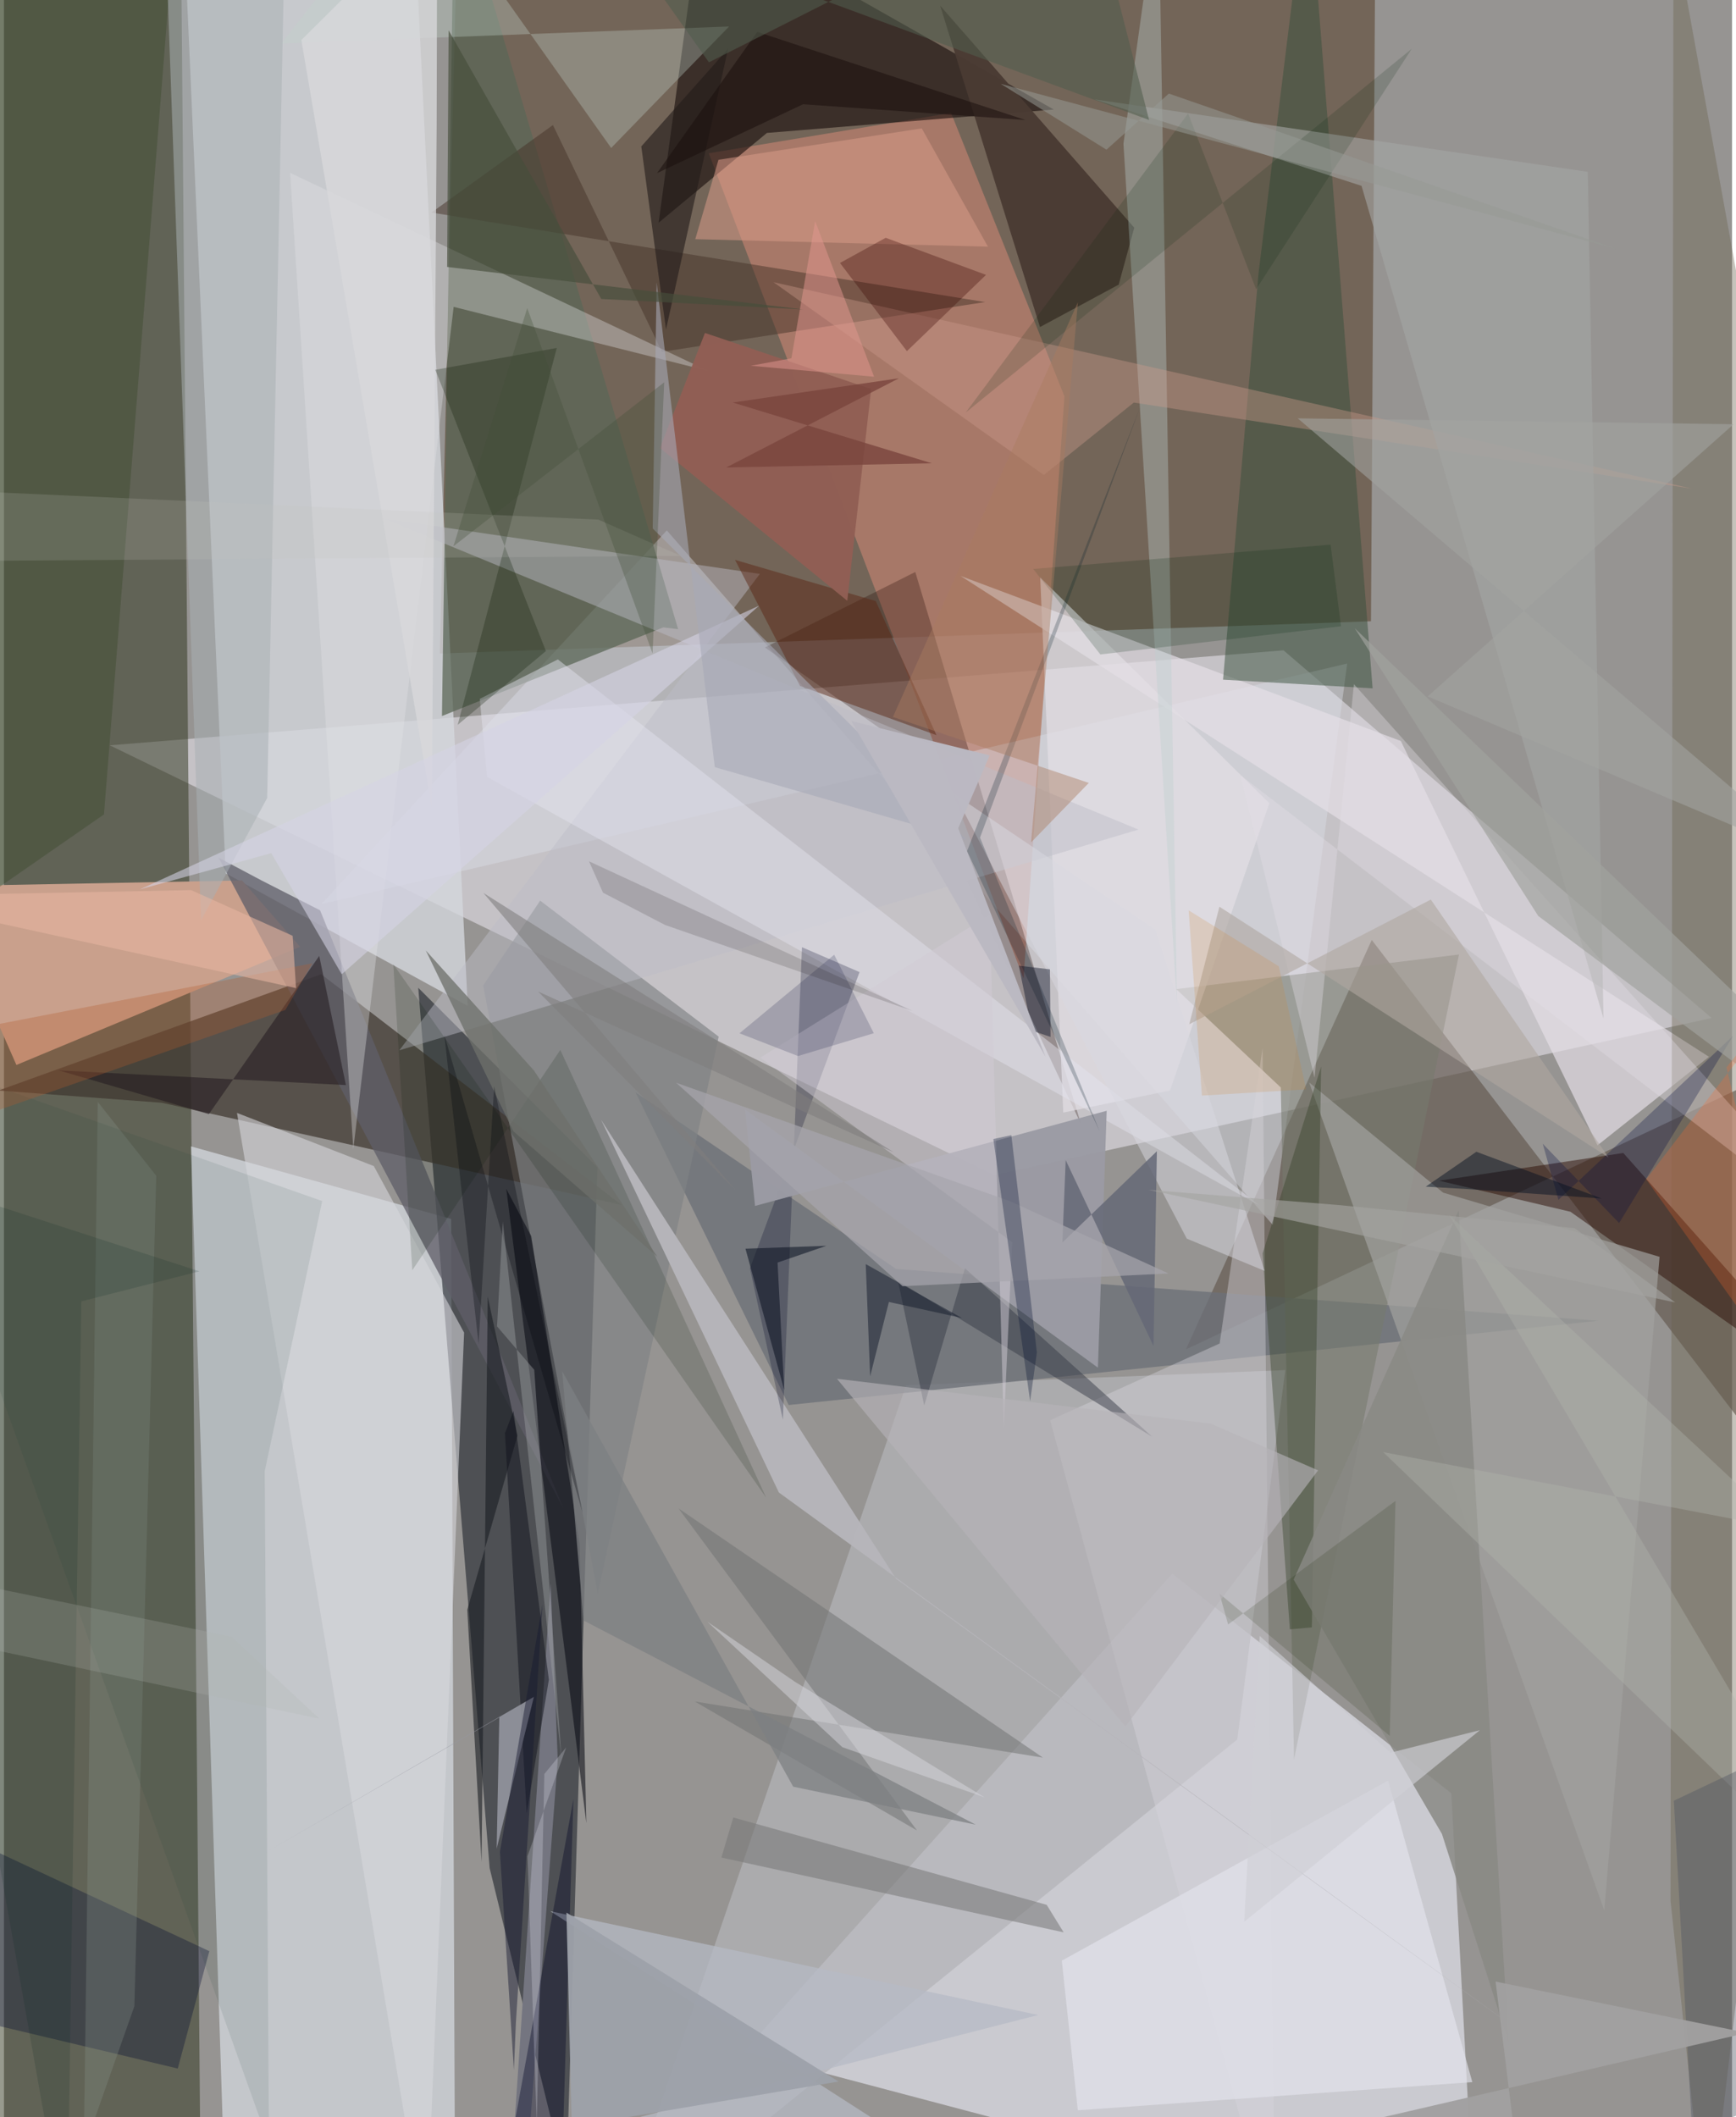 <svg xmlns="http://www.w3.org/2000/svg" width="228" height="278" viewBox="0 0 836 1024"><path fill="#969492" d="M0 0h836v1024H0z"/><path fill="#6b5b4b" fill-opacity=".808" d="M663.637-62H219.941l-9.085 378.08 450.476-15.594z"/><path fill="#d9d5dd" fill-opacity=".698" d="M479.003 568.377l347.093-75.995L619.023 314.54 51.201 360.483z"/><path fill="#2a3017" fill-opacity=".486" d="M85.838-8.087L-27.115-62l-18.348 1091.048L95.39 1086z"/><path fill="#dddde7" fill-opacity=".737" d="M357.85 992.387l207.332-231.258 135.017 106.219L711.949 1086z"/><path fill="#eef6ff" fill-opacity=".525" d="M218.305 1086H107.743l-17.29-531.54 125.898 35.103z"/><path fill="#1d222a" fill-opacity=".592" d="M200.417 477.752l34.554 425.831 37.106 151.622 15.035-490.596z"/><path fill="#d5d7de" fill-opacity=".78" d="M87.664-21.347L197.347-62l27.005 548.532-117.094-64.145z"/><path fill="#c9a08c" fill-opacity=".992" d="M6.024 515.087l-38.045-86.434 147.213-2.804 28.05 32.088z"/><path fill="#63584f" fill-opacity=".663" d="M661.7 454.618l-89.918 198.044 323.454-152.374L898 762.993z"/><path fill="#bc7f6f" fill-opacity=".706" d="M493.26 473.284L340.955 74.124 458.19 54.62l54.857 137.099z"/><path fill="#3f3730" fill-opacity=".718" d="M153.485 471.189L298.757 582.77 76.275 533.363l-78.925-5.919z"/><path fill="#170e0d" fill-opacity=".612" d="M369.093 64.294l-52.391 43.424 20.592-151.404 170.57 96.665z"/><path fill="#b3b3b8" fill-opacity=".725" d="M294.182 1086l142.23-416.026 183.46-7.31-23.215 178.66z"/><path fill="#dcdde7" fill-opacity=".42" d="M613.842 592.474l35.978-271.55-496.245 116.332 167.097-180.711z"/><path fill="#6d7078" fill-opacity=".792" d="M431.639 613.751l339.683 25.052-391.682 40.755-74.091-151.21z"/><path fill="#220800" fill-opacity=".282" d="M368.122 313.15l72.753-36.502 80.12 266.95-86.244-183.576z"/><path fill="#e4dfe6" fill-opacity=".686" d="M462.742 278.541l362.076 232.593-53.906 42.82-95.153-195.566z"/><path fill="#777a6d" fill-opacity=".569" d="M703.896 461.67l-136.768 16.736 50.575 47.57 6.404 324.86z"/><path fill="#69634d" fill-opacity=".38" d="M898 462.334L807.672-36.05l-1.426 955.473L823.952 1086z"/><path fill="#37503c" fill-opacity=".494" d="M630.871-62l-23.937 194.07-17.181 196.658 72.361 4.21z"/><path fill="#4a3b33" fill-opacity=".961" d="M452.921 2.762l48.276 155.423 38.074-20.518 7.533-27.54z"/><path fill="#2c0e06" fill-opacity=".494" d="M893.81 681.948l-136-95.872-63.57-15.023 89.152-13.394z"/><path fill="#e3dee4" fill-opacity=".71" d="M564.108 527.421l-51.637 10.709-11.16-258.865 110.86 109.23z"/><path fill="#808384" fill-opacity=".659" d="M231.847 476.622l27.553-41.018 86.364 65.78-58.493 269.39z"/><path fill="#d8d5dd" fill-opacity=".404" d="M588.115 649.803l-81.996 37.105L614.83 1086l-5.945-579.191z"/><path fill="#5b6757" fill-opacity=".741" d="M211.893 346.314L217.85-62l108.305 366.322-7.18-.888z"/><path fill="#605e68" fill-opacity=".757" d="M124.536 425.805l28.403 14.486 117.6 289.1-166.704-314.577z"/><path fill="#443226" fill-opacity=".478" d="M265.58 60.478l-58.76 42.327L474.635 146.1l-156.307 24.06z"/><path fill="#6f7070" fill-opacity=".51" d="M502.62 850.113l-168.414-27.164 107.521 62.41-115.39-155.785z"/><path fill="#060912" fill-opacity=".549" d="M278.463 746.539l3.294 135.259L243 574.982l12.084 22.865z"/><path fill="#e3e3ec" fill-opacity=".651" d="M669.615 861.207L511.76 948.304l7.739 72.373 190.86-13.624z"/><path fill="#bcbdc7" fill-opacity=".463" d="M183.74 250.825l181.943 26.757-174.407 230.4 357.565-106.748z"/><path fill="#e3e3e5" fill-opacity=".357" d="M217.555 148.42l123.146 30.982-202.276-95.8 30.577 472.233z"/><path fill="#a1a19e" fill-opacity=".702" d="M631.432 523.556l142.76 400.439 26.746-316.115-104.747-31.059z"/><path fill="#00092f" fill-opacity=".325" d="M-62 868.297v97.427l146.078 34.752 15.284-56.768z"/><path fill="#324525" fill-opacity=".345" d="M48.386 393.908L-62 470.47V-62L81.515-23.748z"/><path fill="#324026" fill-opacity=".384" d="M608.902 606.218l28.312-90.408-4.485 271.296-10.649.96z"/><path fill="#bccfce" fill-opacity=".369" d="M541.578 69.49l25.895 416.224-3.054-184.694-5.864-353.865z"/><path fill="#e4e3ee" fill-opacity=".463" d="M607.377 583.054l-373.68-207.296-3.51-37.743 37.774-19.078z"/><path fill="#d7d8dc" fill-opacity=".58" d="M222.607 644.55L204.175 1086 112.73 538.28l66.198 25.704z"/><path fill="#c0d2cb" fill-opacity=".333" d="M199.116-62l-64.86 83.016 216.536-8.203-57.042 58.753z"/><path fill="#cc9b8c" fill-opacity=".388" d="M372.24 136.47l444.534 99.902-270.194-41.665-43.512 35.02z"/><path fill="#b6b5ba" fill-opacity=".984" d="M374.901 721.883L288.912 541.66l142.672 221.93 321.65 233.455z"/><path fill="#a4a6a4" fill-opacity=".604" d="M656.753 89.89l117.055 402.705-7.588-409.492-238.858-35.074z"/><path fill="#5a2513" fill-opacity=".471" d="M421.74 290.702l-68.084-19.92 31.467 60.988 66.008 23.81z"/><path fill="#000828" fill-opacity=".247" d="M360.89 613.437l53.011-143.274-27.84-12.026-9.24 228.532z"/><path fill="#777778" fill-opacity=".553" d="M504.447 921.302l8.21 13.315-165.583-36.187 5.756-19.377z"/><path fill="#747580" d="M267.901 851.172l-3.419-85.532-20.412 305.591 6.068 14.769z"/><path fill="#a9b0b3" fill-opacity=".529" d="M127.343 385.928l8.938-438.157L78-35.866l17.342 481.068z"/><path fill="#9b9ba4" fill-opacity=".973" d="M529.235 661.503l4.24-124.258-170.12 46.018-4.828-46.612z"/><path fill="#898984" fill-opacity=".847" d="M703.765 585.445L623.923 764l71.735 123.016 32.223 100.746z"/><path fill="#1a1d22" fill-opacity=".6" d="M224.133 778.585l6.914 121.984 2.99-273.439 14.402 67.234z"/><path fill="#d89b89" fill-opacity=".537" d="M476.032 119.306l-141.594-3.625 11.23-38.409 98.335-15.178z"/><path fill="#d9d9e2" fill-opacity=".498" d="M557.005 449.638l52.868 165.045-37.671-15.608-112.211-214.84z"/><path fill="#b6bac4" fill-opacity=".737" d="M446.68 1041.543l-203.234-1.187 256.903-65.768-236.088-50.222z"/><path fill="#241b20" fill-opacity=".565" d="M99.122 538.877l-72.575-21.165 138.878 7.106-12.9-62.467z"/><path fill="#3a0602" fill-opacity=".318" d="M404.454 127.187l22.104-12.174 48.54 17.938-38.279 36.887z"/><path fill="#383b47" fill-opacity=".494" d="M555.461 694.892l-90.542-81.49-19.726 66.403-12.688-60.23z"/><path fill="#071e2a" fill-opacity=".239" d="M530.08 547.18l-64.188-135.484 84.052-215.526-77.75 208.926z"/><path fill="#0a1a01" fill-opacity=".263" d="M219.497 350.588l47.953-182.292-58.777 10.559 53.507 136.037z"/><path fill="#221c1a" fill-opacity=".6" d="M350.3 23.62l-41.971 47.196 8.157 60.855 3.802 27.685z"/><path fill="#8d9590" fill-opacity=".275" d="M73.672 568.678l-28.29-35.737-6.763 506.793 24.491-69.427z"/><path fill="#143e31" fill-opacity=".094" d="M126.159 711.508l2.046 325.41L-62 504.875l215.954 76.034z"/><path fill="#905e54" fill-opacity=".976" d="M419.53 188.165l-80.41-27.129-21.773 55.643 90.622 73.91z"/><path fill="#646876" fill-opacity=".839" d="M557.757 556.797l-1.64 94.233-42.475-89.915-1.604 39.858z"/><path fill="#e4dfe6" fill-opacity=".361" d="M598.139 374.888l35.89 146.386L653.078 330.9 898 604.609z"/><path fill="#d8d9db" fill-opacity=".78" d="M206.987 390.495L143.872 19.37l65.717-65.283-.257 106.211z"/><path fill="#10121d" fill-opacity=".506" d="M252.888 877.111l10.731-64.75-17.117-129.95-4.124 10.769z"/><path fill="#041905" fill-opacity=".149" d="M368.772 724.419L188.346 466.336l9.198 148.036 71.608-106.559z"/><path fill="#d0cbd4" fill-opacity=".494" d="M476.91 442.383l6.763 248.133 4.09-89.694-121.84-89.308z"/><path fill="#02091f" fill-opacity=".412" d="M497.318 498.468l-6.36-31.402 15.059 1.778.285 32.681z"/><path fill="#d5d4e4" fill-opacity=".573" d="M365.341 292.935l-201.95 178.271-34.074-58.57-63.583 17.547z"/><path fill="#afa7a0" fill-opacity=".6" d="M776.267 559.837l-85.99-124.745L573.4 495.407l14.61-56.86z"/><path fill="#002a10" fill-opacity=".184" d="M646.828 302.886l-116.421 13.648-32.494-41.35 143.882-11.749z"/><path fill="#a7a9b6" fill-opacity=".588" d="M343.884 371.033l121.798 35.183-151.834-150.602 1.91-118.977z"/><path fill="#192205" fill-opacity=".149" d="M673.193 725.92l-80.981 59.765-4.17-14.881 82.367 68.787z"/><path fill="#040b41" fill-opacity=".286" d="M752.016 580.322l84.51-79.343-55.167 90.567-36.944-38.363z"/><path fill="#b6b3b8" fill-opacity=".62" d="M583.779 688.57l51.954 22.593-93.222 123.892-139.54-168.192z"/><path fill="#b2b3ad" fill-opacity=".373" d="M667.228 702.335L898 924.22 699.195 587.736l162.457 151.732z"/><path fill="#000423" fill-opacity=".376" d="M243.35 1086l3.749-59.463 28.39-156.423-6.04 194.01z"/><path fill="#9da1a9" fill-opacity=".949" d="M275.586 1065.319L-62 1085.433l465.737-78.67-131.623-81.715z"/><path fill="#e1978f" fill-opacity=".506" d="M361.28 176.91l59.659 5.296-28.497-75.288-11.504 66.378z"/><path fill="#0c1322" fill-opacity=".561" d="M374.246 610.657l23.6-8.106-39.129 1.398 18.75 68.326z"/><path fill="#131a2c" fill-opacity=".498" d="M419.031 665.682l-2.125-54.284 46.537 26.079-35.341-7.763z"/><path fill="#b45c2c" fill-opacity=".302" d="M-11.07 539.868l147.224-51.397 13.045-22.554L-62 506.813z"/><path fill="#02260d" fill-opacity=".153" d="M605.761 139.913l75.293-116.315-215.792 175.928L572.855 54.89z"/><path fill="#7d8083" fill-opacity=".745" d="M270.06 663.195l10.303 120.558 189.79 98.786-88.344-18.385z"/><path fill="#e5b5a1" fill-opacity=".592" d="M139.666 452.609l-49.118-22.083L-62 433.504l203.301 44.414z"/><path fill="#464e3b" fill-opacity=".651" d="M214.385 129.112l172.297 20.563-97.718-5.076L215.11 14.66z"/><path fill="#0b113f" fill-opacity=".188" d="M384.141 510.768l-28.304-11.005 45.802-37.986 19.17 37.95z"/><path fill="#c3c2be" fill-opacity=".18" d="M287.553 251.323l-316.358-14.336L-62 271.622l389.41-2.753z"/><path fill="#a7a5ac" fill-opacity=".714" d="M563.4 615.934l-76.667-34.937-161.58-57.324 109.566 98.423z"/><path fill="#a3a4a0" fill-opacity=".573" d="M625.886 202.342l210.864 2.838-147.985 131.647 188.978 79.983z"/><path fill="#525661" fill-opacity=".412" d="M898 828.185l-57.384 194.155-23.94 8.924-8.83-160.321z"/><path fill="#9697a1" fill-opacity=".867" d="M256.355 820.721l-131.861 76.49 115.138-66.574-1.278 63.526z"/><path fill="#171930" fill-opacity=".459" d="M239.937 895.648l6.754 105.558.967-22.83 12.867-202.488z"/><path fill="#a1a29e" fill-opacity=".678" d="M868.772 510.576L653.467 303.847l88.78 139.183L898 559.45z"/><path fill="#ff682d" fill-opacity=".243" d="M898 435.543l-64.699 80.706L872.37 679.47l-77.911-109.095z"/><path fill="#02281f" fill-opacity=".149" d="M94.522 614.897L37.417 629.42 30.532 1086-62 564.1z"/><path fill="#6d706b" fill-opacity=".761" d="M204.061 459.685l42.377 87.453 69.714 60.788-59.823-90.244z"/><path fill="#00050d" fill-opacity=".294" d="M229.6 649.997l7.535-124.64 42.834 206.39-66.942-231.319z"/><path fill="#000f2d" fill-opacity=".31" d="M496.433 677.732l3.274-23.604-12.37-105.107-8.692 1.903z"/><path fill="#bbb9c2" fill-opacity=".984" d="M409.922 348.738l93.92 162.317-42.195-110.472 15.21-35.243z"/><path fill="#d9d8df" fill-opacity=".475" d="M474.462 869.352l-91.772-55.913-42.409-29.087 65.281 60.681z"/><path fill="#ab7b61" fill-opacity=".431" d="M496.872 407.458l27.945-28.787-94.757-31.9 89.478-200.566z"/><path fill="#190f0c" fill-opacity=".525" d="M386.597 50.421L315.93 83.742l48.494-68.328 129.76 42.637z"/><path fill="#79443d" fill-opacity=".78" d="M349.424 226.1l83.535-43.145-80.388 11.725 96.27 29.387z"/><path fill="#a2a5a7" fill-opacity=".404" d="M269.802 851.418L256.53 662.52l-17.977-20.99 2.76-50.703z"/><path fill="#b3b8b0" fill-opacity=".227" d="M-62 756.3v29.602l214.59 45.365-42.474-39.65z"/><path fill="#020f21" fill-opacity=".451" d="M712.313 557.067l-24.498 16.867 20.263 1.197 64.852 4.542z"/><path fill="#a2a1a0" fill-opacity=".965" d="M626.127 1033.534L737.397 1086l-15.79-127.59 121.575 24.809z"/><path fill="#7f7e7e" fill-opacity=".576" d="M353.71 575.437L231.93 431.875l198.522 125.451-172.08-77.778z"/><path fill="#cf822c" fill-opacity=".184" d="M579.537 529.896l50.436-3.016-13.246-59.516-43.603-27.05z"/><path fill="#404e37" fill-opacity=".302" d="M319.402 184.9l-5.626 131.164-60.63-167.044-35.711 115.195z"/><path fill="#979a95" fill-opacity=".525" d="M533.359 72.397l30.191-27.139L779.763 120.3 482.196 40.538z"/><path fill="#e8e8f6" fill-opacity=".251" d="M261.422 858.019l10.568-12.87-18.721 52.664 4.484 129.785z"/><path fill="#0b0300" fill-opacity=".141" d="M289.82 431.766l-6.788-15.174L439.6 488.978l-119.715-41.572z"/><path fill="#d0cfd5" fill-opacity=".651" d="M670.855 847.69l43.187-10.877-114.022 92.645 7.433-138.238z"/><path fill="#a5a4a1" fill-opacity=".627" d="M759.801 594.023l48.702 35.926-254.756-54.459 91.792 7.334z"/><path fill="#505d4d" fill-opacity=".573" d="M341.048 30.142l-48.473-68.33L553.996 58.04 523.278-62z"/></svg>